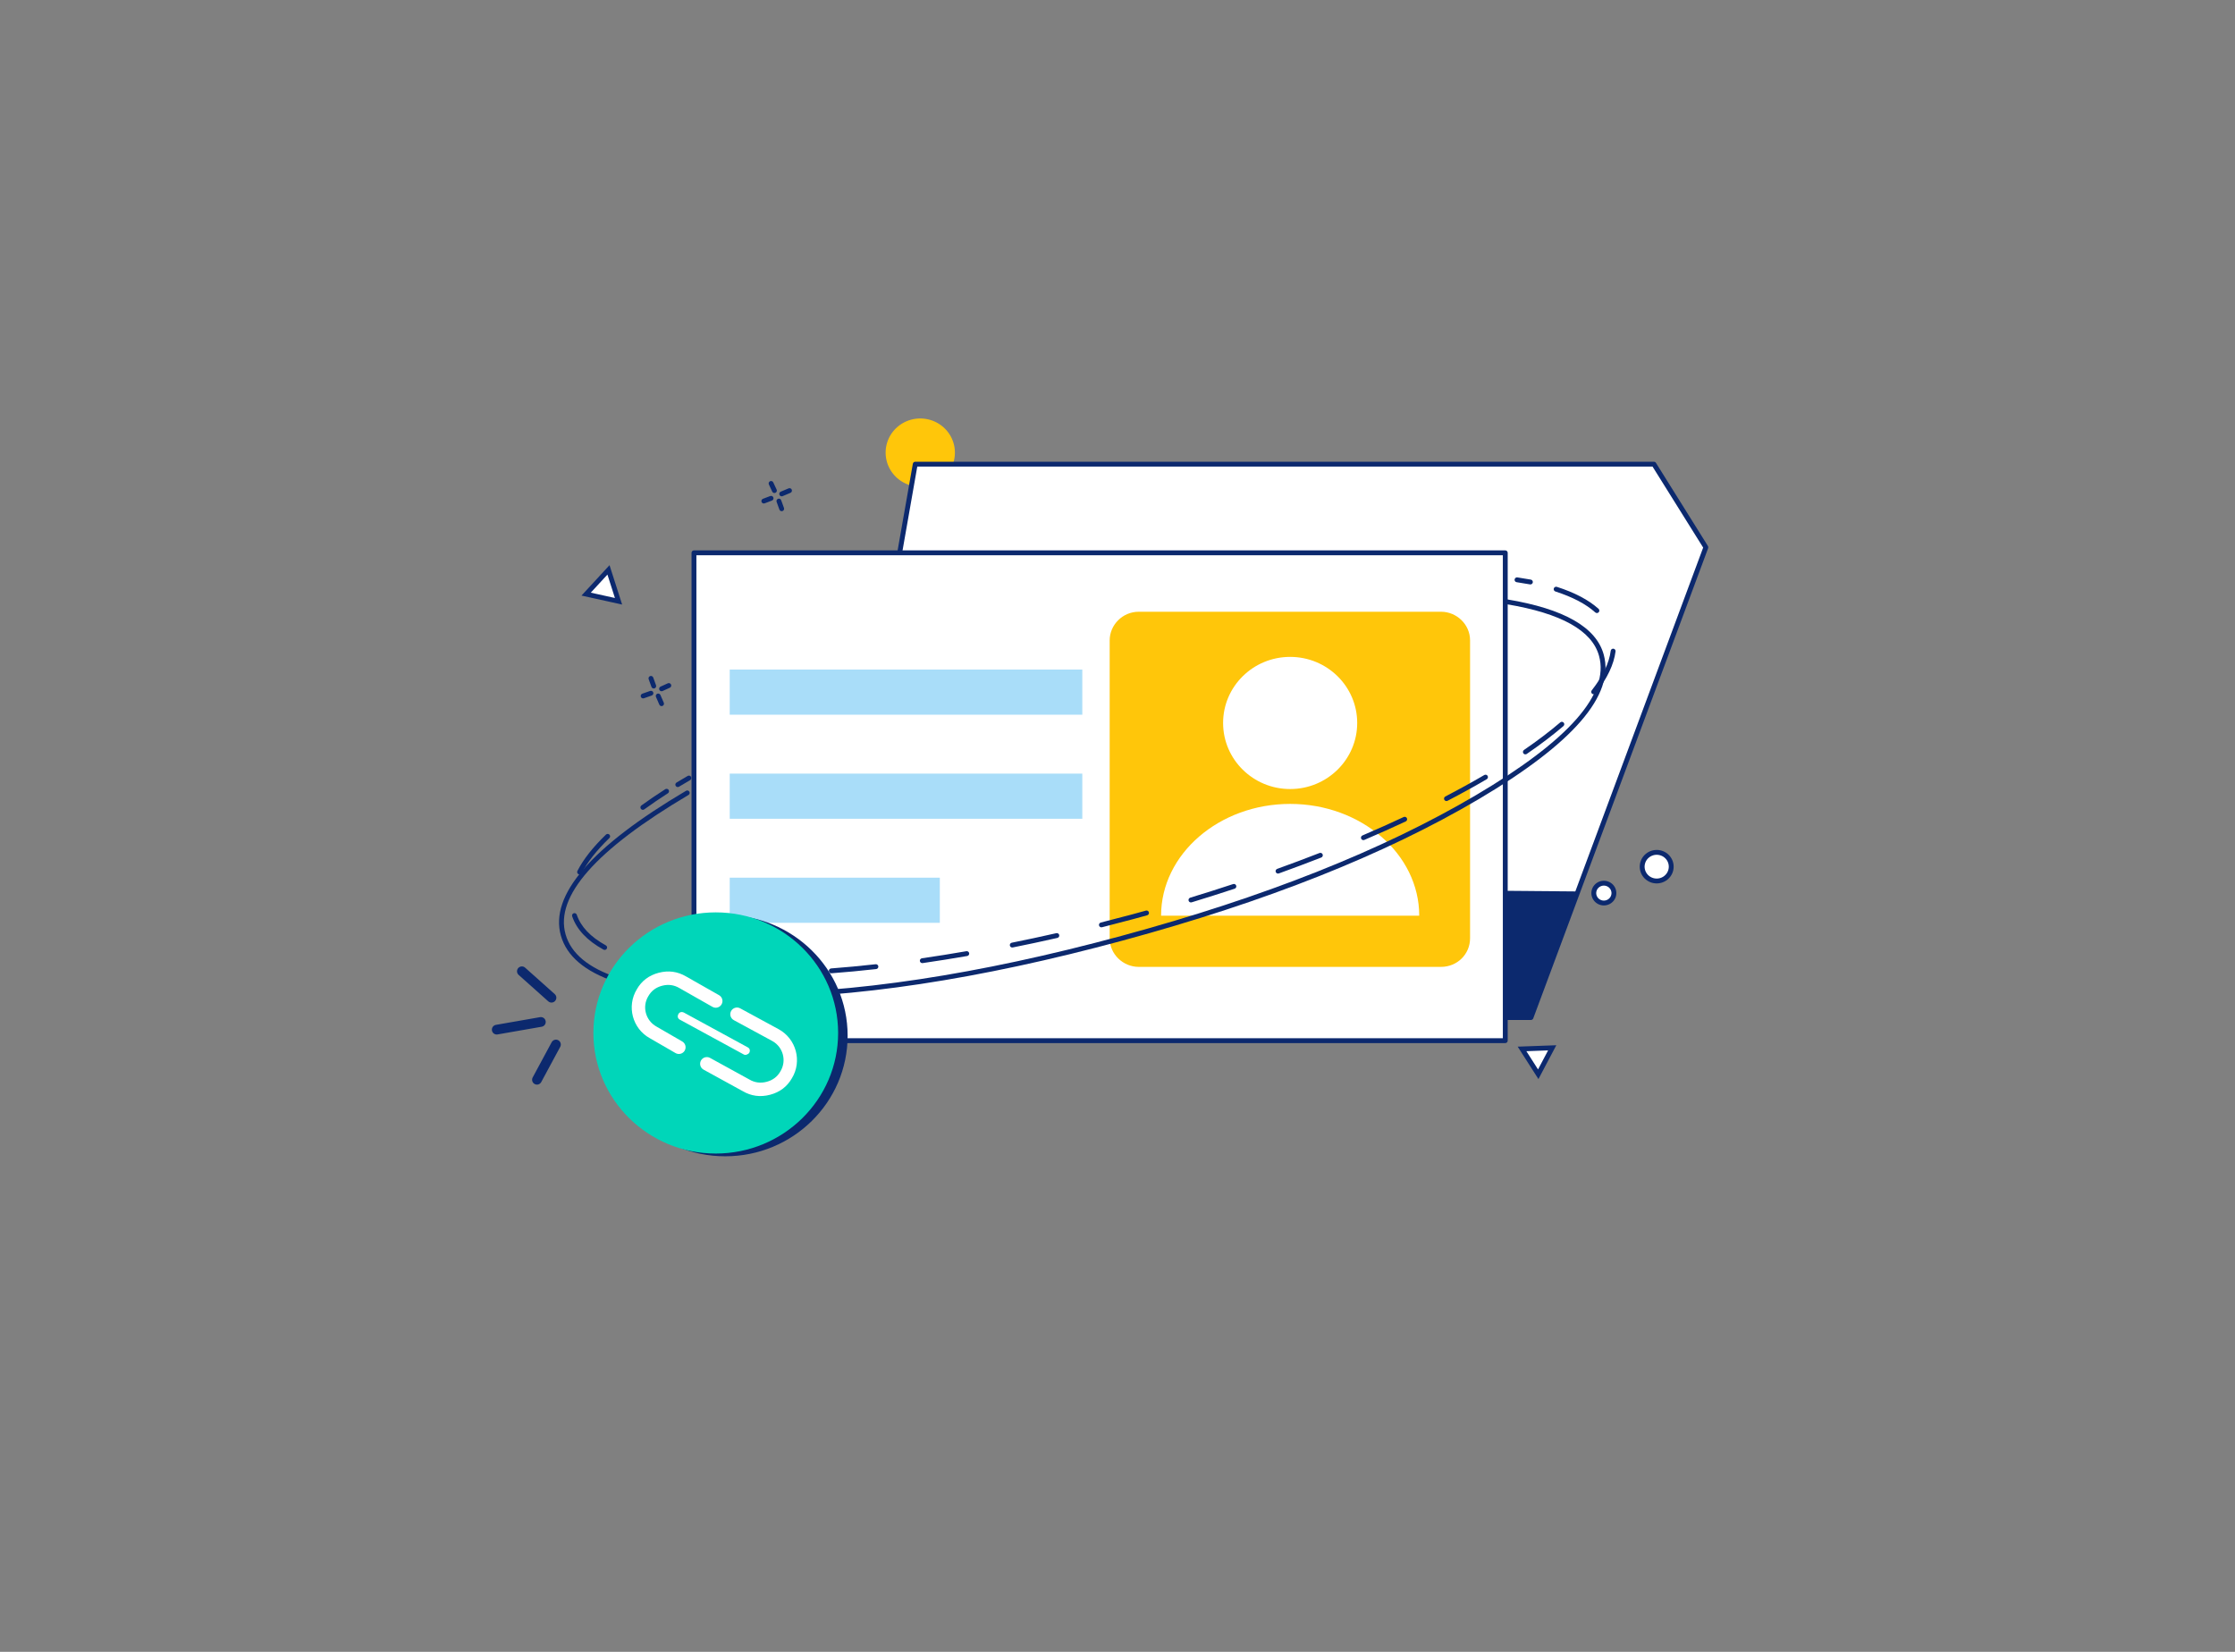 <svg xmlns="http://www.w3.org/2000/svg" xmlns:xlink="http://www.w3.org/1999/xlink" width="230" height="170" viewBox="0 0 230 170" fill="none"><rect x="0" y="0" width="230" height="170" fill="#808080" stroke="none"/><g opacity="1"  transform="translate(0 0)"><mask id="bg-mask-0" fill="white"><use transform="translate(0 0)" xlink:href="#path_0"></use></mask><g mask="url(#bg-mask-0)" ><path id="路径 2" fill-rule="evenodd" style="fill:#FFC60A" opacity="1" d="M94.703 50.093C94.761 50.093 94.819 50.092 94.877 50.089C94.936 50.086 94.994 50.082 95.052 50.076C95.11 50.071 95.168 50.064 95.226 50.055C95.283 50.047 95.341 50.037 95.398 50.026C95.455 50.015 95.512 50.002 95.569 49.988C95.625 49.974 95.681 49.959 95.737 49.942C95.793 49.925 95.849 49.907 95.904 49.888C95.959 49.869 96.013 49.848 96.067 49.826C96.121 49.804 96.174 49.781 96.227 49.756C96.279 49.731 96.332 49.706 96.383 49.678C96.435 49.651 96.485 49.623 96.535 49.593C96.585 49.564 96.635 49.533 96.683 49.501C96.732 49.469 96.779 49.436 96.826 49.402C96.873 49.368 96.919 49.332 96.964 49.296C97.009 49.259 97.053 49.222 97.097 49.183C97.14 49.145 97.182 49.105 97.223 49.064C97.265 49.024 97.305 48.982 97.344 48.939C97.383 48.897 97.421 48.853 97.459 48.809C97.495 48.764 97.531 48.719 97.566 48.673C97.601 48.627 97.634 48.58 97.667 48.532C97.699 48.484 97.731 48.435 97.76 48.386C97.79 48.337 97.819 48.287 97.847 48.236C97.874 48.185 97.9 48.134 97.925 48.082C97.95 48.03 97.974 47.978 97.996 47.925C98.018 47.871 98.039 47.818 98.059 47.764C98.079 47.709 98.097 47.655 98.114 47.6C98.131 47.545 98.146 47.489 98.161 47.434C98.175 47.378 98.188 47.322 98.199 47.265C98.211 47.209 98.221 47.152 98.229 47.096C98.237 47.039 98.245 46.982 98.25 46.924C98.256 46.867 98.26 46.81 98.263 46.752C98.266 46.695 98.267 46.638 98.267 46.58C98.267 46.523 98.266 46.465 98.263 46.408C98.26 46.35 98.256 46.293 98.25 46.236C98.245 46.178 98.237 46.121 98.229 46.065C98.221 46.008 98.211 45.951 98.199 45.895C98.188 45.838 98.175 45.782 98.161 45.726C98.146 45.67 98.131 45.615 98.114 45.56C98.097 45.505 98.079 45.45 98.059 45.396C98.039 45.342 98.018 45.289 97.996 45.236C97.974 45.182 97.95 45.13 97.925 45.078C97.9 45.026 97.874 44.974 97.847 44.924C97.819 44.873 97.79 44.823 97.76 44.774C97.731 44.724 97.699 44.676 97.667 44.628C97.634 44.58 97.601 44.533 97.566 44.487C97.531 44.441 97.495 44.396 97.459 44.351C97.421 44.307 97.383 44.263 97.344 44.221C97.305 44.178 97.265 44.136 97.223 44.096C97.182 44.055 97.14 44.015 97.097 43.977C97.053 43.938 97.009 43.901 96.964 43.864C96.919 43.828 96.873 43.792 96.826 43.758C96.779 43.724 96.732 43.691 96.683 43.659C96.635 43.627 96.585 43.596 96.535 43.566C96.485 43.537 96.435 43.509 96.383 43.481C96.332 43.454 96.279 43.428 96.227 43.404C96.174 43.379 96.121 43.356 96.067 43.334C96.013 43.312 95.959 43.291 95.904 43.272C95.849 43.253 95.793 43.235 95.737 43.218C95.681 43.201 95.625 43.186 95.569 43.172C95.512 43.158 95.455 43.145 95.398 43.134C95.341 43.123 95.283 43.113 95.226 43.105C95.168 43.096 95.11 43.089 95.052 43.084C94.994 43.078 94.936 43.074 94.877 43.071C94.819 43.068 94.761 43.067 94.703 43.067C94.644 43.067 94.586 43.068 94.528 43.071C94.469 43.074 94.411 43.078 94.353 43.084C94.295 43.089 94.237 43.096 94.179 43.105C94.122 43.113 94.064 43.123 94.007 43.134C93.95 43.145 93.893 43.158 93.837 43.172C93.78 43.186 93.724 43.201 93.668 43.218C93.612 43.235 93.556 43.253 93.501 43.272C93.447 43.291 93.392 43.312 93.338 43.334C93.284 43.356 93.231 43.379 93.178 43.404C93.126 43.428 93.073 43.454 93.022 43.481C92.97 43.509 92.92 43.537 92.87 43.566C92.82 43.596 92.77 43.627 92.722 43.659C92.673 43.691 92.626 43.724 92.579 43.758C92.532 43.792 92.486 43.828 92.441 43.864C92.396 43.901 92.352 43.938 92.308 43.977C92.265 44.015 92.223 44.055 92.182 44.096C92.14 44.136 92.1 44.178 92.061 44.221C92.022 44.263 91.984 44.307 91.947 44.351C91.91 44.396 91.874 44.441 91.839 44.487C91.804 44.533 91.771 44.58 91.738 44.628C91.706 44.676 91.675 44.724 91.645 44.774C91.615 44.823 91.586 44.873 91.558 44.924C91.531 44.974 91.505 45.026 91.48 45.078C91.455 45.13 91.431 45.182 91.409 45.236C91.387 45.289 91.366 45.342 91.346 45.396C91.326 45.45 91.308 45.505 91.291 45.56C91.274 45.615 91.259 45.67 91.245 45.726C91.23 45.782 91.217 45.838 91.206 45.895C91.194 45.951 91.184 46.008 91.176 46.065C91.168 46.121 91.16 46.178 91.155 46.236C91.149 46.293 91.145 46.35 91.141 46.408C91.139 46.465 91.138 46.523 91.138 46.58C91.138 46.638 91.139 46.695 91.141 46.752C91.145 46.81 91.149 46.867 91.155 46.924C91.16 46.982 91.168 47.039 91.176 47.096C91.184 47.152 91.194 47.209 91.206 47.265C91.217 47.322 91.23 47.378 91.245 47.434C91.259 47.489 91.274 47.545 91.291 47.6C91.308 47.655 91.326 47.709 91.346 47.764C91.366 47.818 91.387 47.871 91.409 47.925C91.431 47.978 91.455 48.03 91.48 48.082C91.505 48.134 91.531 48.185 91.558 48.236C91.586 48.287 91.615 48.337 91.645 48.386C91.675 48.435 91.706 48.484 91.738 48.532C91.771 48.58 91.804 48.627 91.839 48.673C91.874 48.719 91.91 48.764 91.947 48.809C91.984 48.853 92.022 48.897 92.061 48.939C92.1 48.982 92.14 49.024 92.182 49.064C92.223 49.105 92.265 49.145 92.308 49.183C92.352 49.222 92.396 49.259 92.441 49.296C92.486 49.332 92.532 49.368 92.579 49.402C92.626 49.436 92.673 49.469 92.722 49.501C92.77 49.533 92.82 49.564 92.87 49.593C92.92 49.623 92.97 49.651 93.022 49.678C93.073 49.706 93.126 49.731 93.178 49.756C93.231 49.781 93.284 49.804 93.338 49.826C93.392 49.848 93.447 49.869 93.501 49.888C93.556 49.907 93.612 49.925 93.668 49.942C93.724 49.959 93.78 49.974 93.837 49.988C93.893 50.002 93.95 50.015 94.007 50.026C94.064 50.037 94.122 50.047 94.179 50.055C94.237 50.064 94.295 50.071 94.353 50.076C94.411 50.082 94.469 50.086 94.528 50.089C94.586 50.092 94.644 50.093 94.703 50.093Z"></path><path id="路径 3" fill-rule="evenodd" style="fill:#FFFFFF" opacity="1" d="M175.547 56.327L162.38 91.743L157.55 104.72L97.405 104.72L95.565 91.177L91.597 62.503L94.185 47.77L170.2 47.77L175.547 56.327Z"></path><path  id="路径 3" style="fill:#0C296E; opacity:1;" d="M175.782 56.414L162.614 91.83L157.784 104.807C157.748 104.905 157.654 104.97 157.55 104.97L97.405 104.97C97.28 104.97 97.174 104.878 97.157 104.754L95.317 91.21L91.35 62.538C91.346 62.512 91.347 62.486 91.351 62.46L93.939 47.727C93.96 47.607 94.064 47.52 94.185 47.52L170.2 47.52C170.286 47.52 170.366 47.564 170.412 47.638L175.759 56.194C175.801 56.26 175.809 56.341 175.782 56.414ZM175.313 56.239L175.547 56.327L175.335 56.459L169.988 47.903L170.2 47.77L170.2 48.02L94.185 48.02L94.185 47.77L94.431 47.813L91.844 62.547L91.597 62.503L91.845 62.469L95.813 91.143L97.653 104.686L97.405 104.72L97.405 104.47L157.55 104.47L157.55 104.72L157.316 104.633L162.146 91.656L175.313 56.239Z"></path><path id="路径 4" fill-rule="evenodd" style="fill:#0C296E" opacity="1" d="M162.38 91.743L157.55 104.72L97.405 104.72L95.565 91.177L162.38 91.743Z"></path><path id="路径 5" fill-rule="evenodd" style="fill:#FFFFFF" opacity="1" d="M154.905 56.893L71.415 56.893L71.415 107.1L154.905 107.1L154.905 56.893Z"></path><path  id="路径 5" style="fill:#0C296E; opacity:1;" d="M71.165 56.893L71.165 107.1C71.165 107.238 71.277 107.35 71.415 107.35L154.905 107.35C155.043 107.35 155.155 107.238 155.155 107.1L155.155 56.893C155.155 56.755 155.043 56.643 154.905 56.643L71.415 56.643C71.277 56.643 71.165 56.755 71.165 56.893ZM71.665 57.143L154.655 57.143L154.655 106.85L71.665 106.85L71.665 57.143Z"></path><path id="路径 6" fill-rule="evenodd" style="fill:#A9DDF9" opacity="1" d="M111.378 68.907L75.095 68.907L75.095 73.554L111.378 73.554L111.378 68.907ZM111.378 79.617L75.095 79.617L75.095 84.264L111.378 84.264L111.378 79.617ZM96.715 90.327L75.095 90.327L75.095 94.973L96.715 94.973L96.715 90.327Z"></path><path id="路径 7" fill-rule="evenodd" style="fill:#FFC60A" opacity="1" d="M148.292 99.507L117.185 99.507C115.575 99.507 114.195 98.204 114.195 96.561L114.195 65.904C114.195 64.317 115.518 62.957 117.185 62.957L148.292 62.957C149.902 62.957 151.282 64.26 151.282 65.904L151.282 96.561C151.282 98.204 149.96 99.507 148.292 99.507Z"></path><path id="路径 8" fill-rule="evenodd" style="fill:#FFFFFF" opacity="1" d="M132.767 81.204C136.578 81.204 139.667 78.159 139.667 74.404C139.667 70.648 136.578 67.604 132.767 67.604C128.957 67.604 125.867 70.648 125.867 74.404C125.867 78.159 128.957 81.204 132.767 81.204ZM146.05 94.237L119.485 94.237C119.485 87.891 125.465 82.734 132.767 82.734C140.07 82.734 146.05 87.891 146.05 94.237Z"></path><path  id="路径 9" style="fill:#0C296E; opacity:1;" d="M155.119 61.69M155.119 61.69Q163.876 63.144 165.036 67.367Q166.769 73.628 152.157 82.254Q137.682 90.8 115.526 96.801Q93.38 102.8 76.509 102.696Q59.496 102.592 57.719 96.288Q55.959 90.041 70.598 81.385Q70.641 81.359 70.69 81.353Q70.739 81.346 70.787 81.358Q70.835 81.37 70.875 81.4Q70.915 81.43 70.94 81.473Q70.966 81.516 70.972 81.565Q70.98 81.614 70.967 81.662Q70.955 81.71 70.925 81.75Q70.895 81.79 70.852 81.815Q56.544 90.276 58.201 96.152Q59.876 102.094 76.513 102.196Q93.315 102.299 115.395 96.319Q137.486 90.335 151.903 81.824Q166.185 73.393 164.554 67.5Q163.478 63.584 155.037 62.183Q154.988 62.175 154.945 62.149Q154.903 62.123 154.874 62.082Q154.845 62.042 154.834 61.993Q154.823 61.945 154.831 61.896Q154.839 61.847 154.865 61.804Q154.892 61.762 154.932 61.733Q154.973 61.704 155.021 61.693Q155.07 61.682 155.119 61.69Z"></path><path  id="路径 10" style="fill:#0C296E; opacity:1;" d="M156.143 59.422M156.143 59.422Q156.38 59.451 156.848 59.538Q157.3 59.621 157.523 59.648Q157.572 59.655 157.616 59.679Q157.659 59.704 157.689 59.743Q157.72 59.782 157.733 59.83Q157.747 59.878 157.741 59.927Q157.734 59.977 157.71 60.02Q157.685 60.063 157.646 60.094Q157.607 60.124 157.559 60.138Q157.511 60.151 157.462 60.145Q157.224 60.115 156.757 60.029Q156.304 59.946 156.082 59.918Q156.033 59.912 155.989 59.888Q155.946 59.863 155.915 59.824Q155.885 59.785 155.871 59.737Q155.858 59.689 155.864 59.639Q155.87 59.59 155.895 59.547Q155.919 59.504 155.959 59.473Q155.998 59.442 156.046 59.429Q156.094 59.416 156.143 59.422Z"></path><path  id="路径 11" style="fill:#0C296E; opacity:1;" d="M160.214 60.395M160.214 60.395Q162.977 61.286 164.502 62.656Q164.539 62.689 164.561 62.734Q164.582 62.779 164.585 62.829Q164.588 62.878 164.571 62.925Q164.555 62.972 164.521 63.009Q164.488 63.046 164.443 63.068Q164.398 63.089 164.349 63.092Q164.299 63.094 164.252 63.078Q164.205 63.061 164.168 63.028Q162.722 61.73 160.061 60.871Q160.014 60.856 159.976 60.824Q159.938 60.792 159.915 60.747Q159.892 60.703 159.888 60.654Q159.884 60.604 159.9 60.557Q159.915 60.509 159.947 60.471Q159.979 60.434 160.024 60.411Q160.068 60.388 160.117 60.384Q160.167 60.38 160.214 60.395ZM166.253 67.039M166.253 67.039Q165.999 69.055 164.197 71.356Q164.166 71.395 164.123 71.42Q164.079 71.444 164.03 71.45Q163.98 71.456 163.933 71.443Q163.885 71.43 163.846 71.399Q163.806 71.368 163.782 71.325Q163.758 71.281 163.752 71.232Q163.746 71.183 163.759 71.135Q163.772 71.087 163.803 71.048Q165.52 68.855 165.757 66.976Q165.763 66.927 165.788 66.883Q165.813 66.84 165.852 66.81Q165.891 66.779 165.939 66.766Q165.987 66.753 166.036 66.759Q166.086 66.766 166.129 66.79Q166.172 66.815 166.203 66.854Q166.233 66.893 166.246 66.941Q166.259 66.989 166.253 67.039ZM160.89 74.724M160.89 74.724Q159.235 76.139 157.114 77.593Q157.073 77.621 157.024 77.632Q156.976 77.642 156.927 77.633Q156.878 77.624 156.836 77.597Q156.795 77.57 156.766 77.528Q156.738 77.487 156.728 77.439Q156.718 77.39 156.727 77.341Q156.736 77.292 156.763 77.251Q156.79 77.209 156.831 77.181Q158.93 75.742 160.565 74.344Q160.602 74.311 160.65 74.296Q160.697 74.281 160.747 74.284Q160.796 74.288 160.84 74.311Q160.885 74.333 160.917 74.371Q160.949 74.409 160.965 74.456Q160.98 74.504 160.976 74.553Q160.973 74.603 160.95 74.647Q160.927 74.691 160.89 74.724ZM152.999 80.192M152.999 80.192Q151.094 81.307 148.968 82.413Q148.924 82.436 148.874 82.441Q148.825 82.445 148.777 82.43Q148.73 82.415 148.692 82.383Q148.654 82.351 148.631 82.307Q148.608 82.263 148.603 82.213Q148.599 82.164 148.614 82.116Q148.629 82.069 148.661 82.031Q148.693 81.993 148.737 81.97Q150.852 80.869 152.746 79.761Q152.789 79.736 152.838 79.729Q152.887 79.722 152.935 79.734Q152.984 79.747 153.023 79.777Q153.063 79.807 153.088 79.85Q153.113 79.893 153.12 79.942Q153.127 79.992 153.114 80.04Q153.102 80.088 153.071 80.127Q153.041 80.167 152.999 80.192ZM144.662 84.537M144.662 84.537Q142.6 85.502 140.402 86.441Q140.356 86.461 140.307 86.461Q140.257 86.462 140.211 86.443Q140.165 86.425 140.129 86.39Q140.094 86.355 140.074 86.309Q140.054 86.264 140.054 86.214Q140.053 86.164 140.072 86.118Q140.09 86.072 140.125 86.036Q140.16 86.001 140.206 85.981Q142.395 85.046 144.45 84.084Q144.495 84.063 144.544 84.061Q144.594 84.058 144.641 84.075Q144.688 84.092 144.724 84.126Q144.761 84.159 144.782 84.204Q144.803 84.249 144.806 84.299Q144.808 84.349 144.791 84.395Q144.774 84.442 144.74 84.479Q144.707 84.516 144.662 84.537ZM135.969 88.252M135.969 88.252Q133.828 89.089 131.604 89.89Q131.557 89.907 131.507 89.904Q131.457 89.902 131.412 89.881Q131.367 89.86 131.334 89.823Q131.3 89.786 131.284 89.74Q131.267 89.693 131.269 89.643Q131.271 89.593 131.293 89.548Q131.314 89.503 131.351 89.47Q131.387 89.436 131.434 89.42Q133.653 88.621 135.787 87.787Q135.833 87.769 135.883 87.77Q135.932 87.771 135.978 87.791Q136.024 87.811 136.058 87.846Q136.092 87.882 136.111 87.929Q136.129 87.975 136.128 88.025Q136.127 88.074 136.107 88.12Q136.087 88.165 136.051 88.2Q136.015 88.234 135.969 88.252ZM127.057 91.459M127.057 91.459Q124.868 92.182 122.629 92.864Q122.582 92.878 122.532 92.873Q122.483 92.868 122.439 92.845Q122.395 92.822 122.363 92.783Q122.332 92.745 122.317 92.697Q122.303 92.65 122.308 92.6Q122.312 92.551 122.336 92.507Q122.359 92.463 122.398 92.431Q122.436 92.4 122.484 92.385Q124.716 91.706 126.9 90.984Q126.947 90.968 126.996 90.972Q127.046 90.976 127.09 90.998Q127.135 91.02 127.167 91.058Q127.2 91.096 127.216 91.143Q127.231 91.19 127.227 91.24Q127.224 91.289 127.201 91.334Q127.179 91.378 127.141 91.411Q127.104 91.443 127.057 91.459ZM118.058 94.195M118.057 94.196L116.619 94.591L113.405 95.428Q113.357 95.44 113.307 95.433Q113.258 95.427 113.215 95.401Q113.172 95.376 113.142 95.337Q113.112 95.297 113.1 95.249Q113.087 95.201 113.094 95.151Q113.101 95.102 113.126 95.059Q113.151 95.016 113.191 94.986Q113.231 94.956 113.279 94.944L116.486 94.109L117.925 93.714Q117.973 93.7 118.022 93.707Q118.072 93.713 118.115 93.737Q118.158 93.762 118.189 93.801Q118.219 93.841 118.232 93.888Q118.245 93.936 118.239 93.986Q118.233 94.035 118.209 94.078Q118.184 94.121 118.145 94.152Q118.105 94.183 118.057 94.196ZM108.814 96.526M108.814 96.526Q106.502 97.05 104.217 97.509Q104.169 97.519 104.12 97.509Q104.071 97.499 104.03 97.472Q103.988 97.444 103.96 97.403Q103.933 97.362 103.923 97.313Q103.913 97.264 103.923 97.216Q103.932 97.167 103.96 97.125Q103.987 97.084 104.029 97.056Q104.07 97.028 104.119 97.019Q106.397 96.561 108.703 96.038Q108.752 96.027 108.801 96.036Q108.85 96.044 108.892 96.07Q108.934 96.097 108.963 96.138Q108.991 96.178 109.002 96.227Q109.013 96.275 109.005 96.324Q108.997 96.373 108.97 96.415Q108.944 96.457 108.903 96.486Q108.862 96.515 108.814 96.526ZM99.532 98.387M99.532 98.387Q97.209 98.79 94.947 99.117Q94.897 99.124 94.849 99.112Q94.801 99.1 94.761 99.07Q94.721 99.04 94.696 98.998Q94.67 98.955 94.663 98.906Q94.656 98.856 94.668 98.808Q94.681 98.76 94.71 98.72Q94.74 98.68 94.783 98.655Q94.826 98.63 94.875 98.622Q97.13 98.296 99.446 97.894Q99.495 97.886 99.544 97.897Q99.593 97.907 99.633 97.936Q99.674 97.965 99.7 98.007Q99.727 98.049 99.736 98.098Q99.744 98.147 99.733 98.195Q99.722 98.244 99.694 98.284Q99.665 98.325 99.623 98.352Q99.581 98.378 99.532 98.387ZM90.167 99.732M90.167 99.732Q87.809 99.995 85.565 100.165Q85.515 100.169 85.468 100.153Q85.421 100.138 85.383 100.105Q85.345 100.073 85.323 100.029Q85.3 99.984 85.297 99.935Q85.293 99.885 85.308 99.838Q85.324 99.79 85.356 99.753Q85.389 99.715 85.433 99.693Q85.478 99.67 85.527 99.666Q87.763 99.497 90.111 99.235Q90.161 99.229 90.209 99.243Q90.256 99.257 90.295 99.288Q90.334 99.319 90.358 99.363Q90.382 99.406 90.388 99.456Q90.393 99.505 90.379 99.553Q90.365 99.6 90.335 99.639Q90.303 99.678 90.26 99.702Q90.216 99.726 90.167 99.732ZM80.736 100.424M80.736 100.424Q78.281 100.499 76.045 100.441Q75.996 100.44 75.95 100.419Q75.905 100.399 75.871 100.363Q75.836 100.327 75.818 100.281Q75.801 100.234 75.802 100.184Q75.803 100.135 75.823 100.089Q75.844 100.044 75.88 100.01Q75.916 99.975 75.962 99.958Q76.009 99.94 76.058 99.941Q78.28 99.999 80.721 99.925Q80.77 99.923 80.817 99.941Q80.863 99.958 80.9 99.993Q80.936 100.027 80.956 100.072Q80.977 100.117 80.978 100.167Q80.98 100.217 80.962 100.263Q80.944 100.31 80.91 100.346Q80.876 100.382 80.831 100.403Q80.785 100.423 80.736 100.424ZM71.35 100.147M71.35 100.147Q68.714 99.871 66.587 99.362Q66.538 99.351 66.498 99.321Q66.458 99.292 66.432 99.25Q66.406 99.207 66.398 99.158Q66.39 99.109 66.402 99.061Q66.413 99.013 66.443 98.972Q66.472 98.932 66.514 98.906Q66.556 98.88 66.606 98.872Q66.655 98.864 66.703 98.876Q68.799 99.377 71.402 99.649Q71.452 99.654 71.495 99.678Q71.539 99.702 71.57 99.74Q71.602 99.779 71.616 99.827Q71.63 99.874 71.625 99.924Q71.62 99.973 71.596 100.017Q71.572 100.061 71.534 100.092Q71.495 100.123 71.447 100.138Q71.4 100.152 71.35 100.147ZM62.105 97.731M62.105 97.731Q59.568 96.333 58.882 94.303Q58.866 94.256 58.869 94.206Q58.872 94.157 58.894 94.112Q58.916 94.067 58.954 94.035Q58.991 94.002 59.038 93.986Q59.086 93.97 59.135 93.974Q59.185 93.977 59.229 93.999Q59.274 94.021 59.307 94.058Q59.339 94.096 59.355 94.143Q59.979 95.989 62.346 97.293Q62.39 97.316 62.421 97.355Q62.452 97.394 62.466 97.442Q62.48 97.49 62.474 97.539Q62.469 97.588 62.445 97.632Q62.421 97.676 62.382 97.707Q62.343 97.738 62.295 97.752Q62.248 97.765 62.198 97.76Q62.149 97.754 62.105 97.731ZM59.421 89.63M59.421 89.63Q60.351 87.828 62.361 85.891Q62.397 85.856 62.444 85.838Q62.49 85.82 62.54 85.821Q62.589 85.822 62.635 85.842Q62.681 85.862 62.715 85.897Q62.749 85.933 62.768 85.98Q62.786 86.026 62.785 86.076Q62.784 86.125 62.764 86.171Q62.744 86.216 62.708 86.251Q60.758 88.131 59.866 89.859Q59.843 89.903 59.805 89.936Q59.767 89.968 59.719 89.983Q59.672 89.998 59.623 89.994Q59.573 89.99 59.529 89.967Q59.484 89.944 59.452 89.906Q59.42 89.868 59.405 89.82Q59.39 89.773 59.394 89.724Q59.398 89.674 59.421 89.63ZM66.007 82.891M66.007 82.891Q67.146 82.067 68.462 81.22Q68.504 81.193 68.553 81.184Q68.602 81.175 68.65 81.186Q68.699 81.196 68.74 81.225Q68.781 81.253 68.808 81.295Q68.835 81.336 68.844 81.385Q68.852 81.434 68.842 81.483Q68.831 81.531 68.803 81.572Q68.775 81.613 68.733 81.64Q67.428 82.481 66.3 83.296Q66.26 83.325 66.212 83.337Q66.163 83.348 66.114 83.34Q66.065 83.332 66.023 83.306Q65.98 83.28 65.951 83.24Q65.922 83.2 65.91 83.151Q65.899 83.103 65.907 83.054Q65.915 83.005 65.941 82.962Q65.967 82.92 66.007 82.891Z"></path><path  id="路径 12" style="fill:#0C296E; opacity:1;" d="M69.625 80.532M69.625 80.532Q69.823 80.421 70.193 80.196Q70.57 79.968 70.775 79.852Q70.818 79.828 70.868 79.822Q70.917 79.816 70.965 79.829Q71.013 79.843 71.052 79.873Q71.091 79.904 71.115 79.947Q71.14 79.991 71.146 80.04Q71.152 80.089 71.138 80.137Q71.125 80.185 71.094 80.224Q71.064 80.263 71.02 80.288Q70.822 80.399 70.452 80.624Q70.075 80.853 69.87 80.968Q69.827 80.992 69.778 80.998Q69.728 81.004 69.68 80.991Q69.632 80.977 69.593 80.947Q69.554 80.916 69.53 80.873Q69.505 80.829 69.499 80.78Q69.493 80.731 69.507 80.683Q69.52 80.635 69.551 80.596Q69.582 80.557 69.625 80.532Z"></path><path id="路径 13" fill-rule="evenodd" style="fill:#0C296E" opacity="1" d="M74.635 119C81.59 119 87.228 113.444 87.228 106.59C87.228 99.736 81.59 94.18 74.635 94.18C67.68 94.18 62.042 99.736 62.042 106.59C62.042 113.444 67.68 119 74.635 119Z"></path><path id="路径 14" fill-rule="evenodd" style="fill:#00D6B9" opacity="1" d="M73.657 118.717C80.612 118.717 86.25 113.16 86.25 106.307C86.25 99.453 80.612 93.897 73.657 93.897C66.703 93.897 61.065 99.453 61.065 106.307C61.065 113.16 66.703 118.717 73.657 118.717Z"></path><path  id="路径 15" style="fill:#FFFFFF; opacity:1;" d="M69.517 108.377L66.872 106.847C65.086 105.862 64.468 103.565 65.536 101.811L66.125 102.17L65.525 101.829L66.125 102.17L65.525 101.829Q66.274 100.511 67.782 100.114Q69.293 99.717 70.616 100.499L73.998 102.42Q74.057 102.454 74.109 102.498Q74.16 102.542 74.202 102.596Q74.244 102.65 74.274 102.71Q74.305 102.771 74.323 102.837Q74.341 102.902 74.346 102.97Q74.351 103.038 74.342 103.105Q74.334 103.173 74.312 103.237Q74.291 103.302 74.257 103.361Q74.224 103.42 74.18 103.471Q74.135 103.523 74.081 103.564Q74.028 103.606 73.967 103.637Q73.906 103.667 73.841 103.685Q73.775 103.703 73.707 103.708Q73.64 103.713 73.572 103.705Q73.505 103.696 73.44 103.675Q73.376 103.654 73.317 103.62L69.914 101.687Q69.087 101.198 68.133 101.449Q67.187 101.698 66.725 102.511C66.722 102.517 66.718 102.523 66.725 102.511C66.722 102.517 66.718 102.523 66.714 102.529C66.055 103.612 66.44 105.033 67.563 105.653L70.208 107.183Q70.267 107.217 70.318 107.262Q70.369 107.306 70.41 107.36Q70.452 107.414 70.482 107.475Q70.512 107.536 70.529 107.602Q70.547 107.668 70.551 107.735Q70.555 107.803 70.546 107.871Q70.538 107.938 70.516 108.002Q70.494 108.067 70.46 108.126Q70.426 108.184 70.381 108.235Q70.336 108.286 70.282 108.328Q70.228 108.369 70.167 108.399Q70.106 108.429 70.04 108.447Q69.975 108.464 69.907 108.469Q69.839 108.473 69.772 108.464Q69.704 108.455 69.64 108.433Q69.576 108.411 69.517 108.377ZM76.172 103.773L80.139 105.926C81.942 106.921 82.56 109.217 81.492 110.972L80.903 110.613L81.502 110.954L80.903 110.613L81.502 110.954Q80.753 112.272 79.245 112.668Q77.734 113.066 76.411 112.283L76.763 111.689L76.43 112.294L72.405 110.084Q72.346 110.052 72.294 110.008Q72.242 109.964 72.199 109.911Q72.157 109.858 72.125 109.798Q72.094 109.738 72.075 109.672Q72.056 109.607 72.05 109.539Q72.044 109.472 72.052 109.404Q72.059 109.337 72.079 109.272Q72.1 109.207 72.133 109.147Q72.165 109.088 72.209 109.036Q72.253 108.984 72.306 108.941Q72.359 108.899 72.419 108.867Q72.479 108.836 72.545 108.817Q72.61 108.798 72.678 108.792Q72.745 108.786 72.813 108.794Q72.88 108.801 72.945 108.821Q73.01 108.842 73.07 108.875L77.095 111.085C77.101 111.088 77.107 111.092 77.114 111.096Q77.941 111.584 78.894 111.334Q79.841 111.085 80.303 110.272C80.306 110.266 80.309 110.26 80.303 110.272C80.306 110.266 80.309 110.26 80.313 110.254C80.973 109.17 80.587 107.75 79.481 107.139L75.513 104.986Q75.454 104.953 75.401 104.91Q75.349 104.867 75.306 104.814Q75.264 104.761 75.232 104.701Q75.2 104.641 75.181 104.576Q75.162 104.51 75.155 104.443Q75.149 104.375 75.156 104.307Q75.163 104.24 75.183 104.175Q75.204 104.11 75.236 104.05Q75.269 103.991 75.312 103.938Q75.355 103.886 75.408 103.843Q75.461 103.8 75.521 103.769Q75.581 103.737 75.646 103.718Q75.712 103.699 75.779 103.692Q75.847 103.686 75.915 103.693Q75.982 103.7 76.047 103.72Q76.112 103.741 76.172 103.773Z"></path><path id="路径 16" fill-rule="evenodd" style="fill:#FFFFFF" opacity="1" d="M76.532 108.517L69.978 104.947C69.748 104.833 69.69 104.607 69.805 104.38C69.92 104.153 70.15 104.097 70.38 104.21L76.935 107.78C77.165 107.893 77.222 108.12 77.108 108.347C76.993 108.517 76.705 108.63 76.532 108.517Z"></path><path  id="路径 17" style="fill:#0C296E; opacity:1;" d="M54.038 99.586L57.085 102.306Q57.122 102.339 57.152 102.379Q57.181 102.418 57.203 102.462Q57.224 102.507 57.237 102.554Q57.249 102.602 57.252 102.651Q57.255 102.7 57.248 102.749Q57.241 102.798 57.224 102.844Q57.208 102.891 57.183 102.933Q57.158 102.976 57.126 103.012Q57.093 103.049 57.053 103.079Q57.014 103.108 56.97 103.13Q56.925 103.151 56.878 103.163Q56.83 103.176 56.781 103.179Q56.732 103.181 56.683 103.175Q56.634 103.168 56.588 103.151Q56.541 103.135 56.499 103.11Q56.456 103.085 56.419 103.052L53.372 100.332Q53.335 100.3 53.306 100.26Q53.276 100.221 53.255 100.177Q53.233 100.132 53.221 100.085Q53.209 100.037 53.206 99.988Q53.203 99.939 53.21 99.89Q53.217 99.841 53.233 99.795Q53.249 99.748 53.274 99.706Q53.299 99.663 53.332 99.626Q53.365 99.59 53.404 99.56Q53.443 99.531 53.488 99.509Q53.532 99.488 53.58 99.475Q53.627 99.463 53.677 99.46Q53.726 99.457 53.775 99.464Q53.823 99.471 53.87 99.487Q53.916 99.504 53.959 99.529Q54.001 99.554 54.038 99.586ZM51.032 105.474L55.574 104.681Q55.623 104.672 55.672 104.673Q55.721 104.675 55.769 104.685Q55.817 104.696 55.862 104.716Q55.907 104.736 55.947 104.764Q55.988 104.793 56.022 104.828Q56.056 104.864 56.082 104.905Q56.108 104.947 56.126 104.993Q56.144 105.039 56.153 105.087Q56.161 105.136 56.16 105.185Q56.159 105.234 56.148 105.282Q56.137 105.33 56.117 105.375Q56.097 105.42 56.069 105.461Q56.041 105.501 56.005 105.535Q55.969 105.569 55.928 105.595Q55.886 105.622 55.84 105.64Q55.794 105.657 55.746 105.666L51.203 106.459Q51.155 106.468 51.106 106.467Q51.056 106.465 51.008 106.455Q50.96 106.444 50.915 106.424Q50.87 106.404 50.83 106.376Q50.79 106.347 50.756 106.312Q50.722 106.276 50.695 106.235Q50.669 106.193 50.651 106.147Q50.633 106.101 50.625 106.053Q50.617 106.004 50.618 105.955Q50.619 105.906 50.63 105.858Q50.64 105.81 50.66 105.765Q50.68 105.719 50.708 105.679Q50.737 105.639 50.772 105.605Q50.808 105.571 50.849 105.545Q50.891 105.518 50.937 105.5Q50.983 105.483 51.032 105.474ZM57.653 107.733L55.698 111.36Q55.674 111.403 55.643 111.441Q55.611 111.479 55.573 111.51Q55.535 111.541 55.492 111.565Q55.448 111.588 55.401 111.602Q55.354 111.616 55.305 111.621Q55.256 111.625 55.207 111.62Q55.158 111.615 55.111 111.601Q55.064 111.586 55.02 111.563Q54.977 111.54 54.939 111.508Q54.901 111.477 54.87 111.439Q54.839 111.4 54.816 111.357Q54.793 111.313 54.779 111.266Q54.764 111.219 54.76 111.17Q54.755 111.121 54.76 111.072Q54.765 111.023 54.779 110.976Q54.794 110.929 54.817 110.885L56.772 107.259Q56.796 107.215 56.827 107.178Q56.858 107.14 56.897 107.108Q56.935 107.077 56.978 107.054Q57.022 107.031 57.069 107.017Q57.116 107.003 57.165 106.998Q57.214 106.994 57.263 106.999Q57.312 107.004 57.359 107.018Q57.406 107.033 57.45 107.056Q57.493 107.079 57.531 107.111Q57.569 107.142 57.6 107.18Q57.631 107.218 57.654 107.262Q57.677 107.305 57.691 107.353Q57.706 107.4 57.71 107.449Q57.715 107.498 57.71 107.547Q57.705 107.596 57.69 107.643Q57.676 107.69 57.653 107.733Z"></path><path id="路径 18" fill-rule="evenodd" style="fill:#FFFFFF" opacity="1" d="M170.487 90.667C170.536 90.667 170.585 90.664 170.634 90.659C170.683 90.655 170.731 90.648 170.779 90.638C170.827 90.629 170.875 90.617 170.922 90.603C170.968 90.589 171.014 90.573 171.06 90.555C171.105 90.536 171.149 90.515 171.192 90.493C171.236 90.47 171.277 90.445 171.318 90.418C171.359 90.392 171.398 90.363 171.436 90.332C171.474 90.302 171.51 90.269 171.544 90.235C171.579 90.201 171.612 90.165 171.643 90.128C171.674 90.091 171.704 90.052 171.731 90.012C171.758 89.972 171.783 89.93 171.806 89.888C171.829 89.845 171.85 89.802 171.869 89.757C171.888 89.713 171.904 89.667 171.918 89.621C171.932 89.575 171.944 89.528 171.954 89.481C171.964 89.433 171.97 89.386 171.975 89.338C171.98 89.29 171.982 89.242 171.982 89.193C171.982 89.145 171.98 89.097 171.975 89.049C171.97 89.001 171.964 88.953 171.954 88.906C171.944 88.858 171.932 88.812 171.918 88.766C171.904 88.719 171.888 88.674 171.869 88.629C171.85 88.585 171.829 88.541 171.806 88.499C171.783 88.456 171.758 88.415 171.731 88.374C171.704 88.334 171.674 88.296 171.643 88.259C171.612 88.222 171.579 88.186 171.544 88.152C171.51 88.117 171.474 88.085 171.436 88.054C171.398 88.024 171.359 87.995 171.318 87.968C171.277 87.941 171.236 87.917 171.192 87.894C171.149 87.871 171.105 87.851 171.06 87.832C171.014 87.814 170.968 87.797 170.922 87.783C170.875 87.769 170.827 87.758 170.779 87.748C170.731 87.739 170.683 87.732 170.634 87.727C170.585 87.722 170.536 87.72 170.487 87.72C170.439 87.72 170.39 87.722 170.341 87.727C170.292 87.732 170.244 87.739 170.196 87.748C170.148 87.758 170.1 87.769 170.053 87.783C170.007 87.797 169.961 87.814 169.915 87.832C169.87 87.851 169.826 87.871 169.783 87.894C169.739 87.917 169.698 87.941 169.657 87.968C169.616 87.995 169.577 88.024 169.539 88.054C169.501 88.085 169.465 88.117 169.43 88.152C169.396 88.186 169.363 88.222 169.332 88.259C169.301 88.296 169.271 88.335 169.244 88.375C169.217 88.415 169.192 88.456 169.169 88.499C169.146 88.541 169.125 88.585 169.106 88.629C169.087 88.674 169.071 88.719 169.057 88.766C169.043 88.812 169.031 88.858 169.021 88.906C169.011 88.953 169.005 89.001 169 89.049C168.995 89.097 168.992 89.145 168.992 89.193C168.992 89.242 168.995 89.29 169 89.338C169.005 89.386 169.011 89.433 169.021 89.481C169.031 89.528 169.043 89.575 169.057 89.621C169.071 89.667 169.087 89.713 169.106 89.757C169.125 89.802 169.146 89.845 169.169 89.888C169.192 89.93 169.217 89.972 169.244 90.012C169.271 90.052 169.301 90.091 169.332 90.128C169.363 90.165 169.396 90.201 169.43 90.235C169.465 90.269 169.501 90.302 169.539 90.332C169.577 90.363 169.616 90.392 169.657 90.418C169.698 90.445 169.739 90.47 169.783 90.493C169.826 90.515 169.87 90.536 169.915 90.555C169.961 90.573 170.007 90.589 170.053 90.603C170.1 90.617 170.148 90.629 170.196 90.638C170.244 90.648 170.292 90.655 170.341 90.659C170.39 90.664 170.439 90.667 170.487 90.667ZM165.025 92.933C165.059 92.933 165.094 92.933 165.128 92.93C165.162 92.928 165.196 92.924 165.23 92.917C165.264 92.911 165.298 92.904 165.331 92.895C165.364 92.885 165.396 92.875 165.429 92.862C165.46 92.85 165.492 92.836 165.522 92.82C165.553 92.805 165.583 92.788 165.611 92.769C165.641 92.751 165.668 92.731 165.695 92.71C165.722 92.689 165.748 92.667 165.772 92.643C165.797 92.619 165.821 92.594 165.843 92.568C165.865 92.542 165.886 92.515 165.905 92.487C165.924 92.459 165.942 92.43 165.959 92.401C165.975 92.371 165.99 92.34 166.004 92.309C166.017 92.278 166.029 92.246 166.039 92.214C166.048 92.181 166.057 92.148 166.064 92.115C166.071 92.082 166.076 92.048 166.08 92.015C166.083 91.981 166.085 91.947 166.085 91.913C166.085 91.879 166.083 91.846 166.08 91.812C166.076 91.778 166.071 91.745 166.064 91.712C166.058 91.678 166.049 91.645 166.039 91.613C166.029 91.581 166.017 91.549 166.004 91.517C165.99 91.486 165.975 91.456 165.959 91.426C165.943 91.396 165.925 91.367 165.905 91.339C165.886 91.311 165.865 91.284 165.843 91.258C165.821 91.232 165.798 91.207 165.773 91.183C165.748 91.16 165.723 91.137 165.696 91.116C165.669 91.095 165.641 91.075 165.612 91.057C165.583 91.039 165.553 91.022 165.523 91.006C165.492 90.991 165.461 90.977 165.429 90.964C165.397 90.952 165.364 90.941 165.331 90.931C165.298 90.922 165.265 90.915 165.231 90.909C165.197 90.903 165.163 90.899 165.128 90.896C165.095 90.894 165.06 90.893 165.026 90.893C164.992 90.894 164.959 90.896 164.926 90.9C164.893 90.904 164.86 90.91 164.827 90.917C164.794 90.924 164.762 90.932 164.731 90.943C164.699 90.953 164.667 90.965 164.637 90.978C164.606 90.991 164.576 91.005 164.547 91.021C164.518 91.037 164.49 91.054 164.462 91.073C164.435 91.092 164.409 91.112 164.383 91.133C164.357 91.154 164.333 91.177 164.31 91.2C164.286 91.224 164.264 91.248 164.243 91.274C164.222 91.3 164.203 91.326 164.184 91.353C164.166 91.381 164.149 91.409 164.134 91.438C164.118 91.468 164.104 91.497 164.091 91.528C164.079 91.559 164.068 91.59 164.058 91.621C164.048 91.653 164.041 91.685 164.034 91.717C164.028 91.749 164.023 91.782 164.019 91.814C164.016 91.847 164.015 91.88 164.015 91.913C164.015 91.946 164.016 91.978 164.019 92.011C164.023 92.044 164.027 92.077 164.034 92.109C164.04 92.141 164.048 92.173 164.058 92.205C164.068 92.236 164.079 92.267 164.091 92.297C164.104 92.328 164.118 92.358 164.133 92.387C164.149 92.416 164.166 92.445 164.184 92.472C164.202 92.5 164.222 92.526 164.243 92.552C164.264 92.578 164.286 92.602 164.309 92.626C164.333 92.649 164.357 92.671 164.382 92.692C164.408 92.714 164.434 92.734 164.462 92.752C164.489 92.771 164.517 92.788 164.547 92.805C164.576 92.82 164.606 92.835 164.636 92.848C164.667 92.862 164.698 92.873 164.73 92.883C164.762 92.893 164.794 92.902 164.827 92.909C164.859 92.916 164.892 92.922 164.926 92.925C164.958 92.93 164.992 92.932 165.025 92.933ZM63.653 61.88L60.318 61.143L62.617 58.65L63.653 61.88ZM156.63 107.95L158.297 110.557L159.735 107.837L156.63 107.95Z"></path><path  id="路径 18" style="fill:#0C296E; opacity:1;" d="M170.487 90.417M170.487 90.417Q170.549 90.417 170.609 90.41Q170.672 90.405 170.73 90.393Q170.793 90.381 170.85 90.364Q170.909 90.346 170.965 90.323Q171.022 90.3 171.076 90.271Q171.127 90.245 171.181 90.21Q171.234 90.175 171.277 90.139Q171.326 90.1 171.368 90.058Q171.412 90.015 171.451 89.968Q171.491 89.921 171.523 89.873Q171.559 89.819 171.586 89.769Q171.614 89.718 171.639 89.659Q171.66 89.609 171.679 89.547Q171.696 89.495 171.709 89.43Q171.72 89.375 171.726 89.314Q171.732 89.255 171.732 89.193Q171.732 89.132 171.726 89.076Q171.72 89.012 171.709 88.957Q171.696 88.892 171.679 88.84Q171.66 88.778 171.639 88.727Q171.614 88.668 171.586 88.617Q171.558 88.567 171.523 88.513Q171.491 88.467 171.452 88.42Q171.412 88.371 171.37 88.331Q171.326 88.287 171.279 88.249Q171.234 88.212 171.181 88.177Q171.127 88.142 171.076 88.115Q171.022 88.087 170.965 88.064Q170.909 88.041 170.85 88.023Q170.793 88.006 170.731 87.994Q170.672 87.982 170.611 87.976Q170.548 87.97 170.487 87.97Q170.426 87.97 170.366 87.976Q170.303 87.982 170.245 87.993Q170.182 88.006 170.125 88.023Q170.066 88.041 170.01 88.064Q169.953 88.087 169.899 88.115Q169.848 88.142 169.794 88.177Q169.741 88.212 169.698 88.248Q169.65 88.286 169.605 88.33Q169.563 88.372 169.524 88.419Q169.484 88.466 169.452 88.514Q169.416 88.567 169.389 88.618Q169.361 88.669 169.336 88.727Q169.315 88.778 169.296 88.84Q169.279 88.892 169.266 88.956Q169.255 89.011 169.249 89.073Q169.242 89.132 169.242 89.193Q169.242 89.255 169.249 89.311Q169.255 89.375 169.266 89.43Q169.279 89.495 169.296 89.547Q169.315 89.609 169.336 89.659Q169.361 89.718 169.389 89.769Q169.416 89.819 169.452 89.872Q169.484 89.921 169.523 89.967Q169.563 90.014 169.606 90.057Q169.65 90.101 169.696 90.138Q169.741 90.175 169.794 90.21Q169.848 90.245 169.899 90.271Q169.953 90.3 170.01 90.323Q170.066 90.346 170.125 90.364Q170.182 90.381 170.244 90.393Q170.303 90.405 170.364 90.41Q170.426 90.417 170.487 90.417ZM170.487 90.917Q170.401 90.917 170.318 90.908Q170.231 90.9 170.148 90.884Q170.062 90.867 169.981 90.843Q169.9 90.818 169.821 90.786Q169.741 90.754 169.666 90.714Q169.594 90.676 169.52 90.627Q169.445 90.578 169.382 90.527Q169.318 90.475 169.255 90.413Q169.194 90.353 169.14 90.288Q169.084 90.221 169.037 90.151Q168.988 90.079 168.949 90.007Q168.91 89.935 168.876 89.855Q168.845 89.782 168.818 89.696Q168.795 89.62 168.776 89.531Q168.76 89.45 168.751 89.365Q168.742 89.282 168.742 89.193Q168.742 89.105 168.751 89.025Q168.76 88.937 168.776 88.856Q168.795 88.767 168.818 88.691Q168.845 88.605 168.876 88.532Q168.91 88.451 168.949 88.379Q168.988 88.308 169.037 88.236Q169.084 88.166 169.139 88.099Q169.194 88.034 169.255 87.973Q169.318 87.912 169.381 87.861Q169.445 87.808 169.52 87.759Q169.594 87.711 169.666 87.673Q169.741 87.633 169.821 87.601Q169.9 87.569 169.981 87.544Q170.062 87.52 170.147 87.503Q170.231 87.486 170.316 87.479Q170.401 87.47 170.487 87.47Q170.574 87.47 170.657 87.478Q170.744 87.486 170.827 87.503Q170.913 87.52 170.994 87.544Q171.075 87.569 171.154 87.601Q171.234 87.633 171.309 87.673Q171.381 87.711 171.455 87.759Q171.53 87.808 171.593 87.86Q171.66 87.914 171.718 87.972Q171.779 88.031 171.835 88.098Q171.891 88.165 171.938 88.236Q171.987 88.308 172.026 88.38Q172.065 88.451 172.099 88.532Q172.13 88.605 172.157 88.691Q172.18 88.767 172.199 88.855Q172.215 88.937 172.224 89.022Q172.232 89.105 172.232 89.193Q172.232 89.282 172.224 89.362Q172.215 89.45 172.199 89.531Q172.18 89.62 172.157 89.696Q172.13 89.782 172.099 89.855Q172.065 89.935 172.026 90.007Q171.987 90.079 171.938 90.151Q171.891 90.221 171.836 90.287Q171.779 90.355 171.721 90.412Q171.66 90.473 171.594 90.526Q171.53 90.578 171.455 90.627Q171.381 90.676 171.309 90.714Q171.234 90.754 171.154 90.786Q171.075 90.818 170.994 90.843Q170.913 90.867 170.828 90.883Q170.744 90.9 170.659 90.908Q170.574 90.917 170.487 90.917ZM165.03 92.683M165.03 92.683Q165.07 92.684 165.108 92.681Q165.149 92.678 165.186 92.671Q165.228 92.664 165.264 92.654Q165.303 92.643 165.341 92.628Q165.376 92.615 165.409 92.598Q165.445 92.579 165.476 92.559Q165.508 92.539 165.541 92.513Q165.569 92.492 165.601 92.462Q165.628 92.435 165.651 92.408Q165.677 92.377 165.698 92.347Q165.721 92.314 165.741 92.279Q165.759 92.246 165.774 92.211Q165.79 92.173 165.799 92.142Q165.812 92.1 165.819 92.064Q165.827 92.027 165.831 91.989Q165.835 91.951 165.835 91.913Q165.835 91.875 165.831 91.837Q165.827 91.8 165.819 91.762Q165.812 91.725 165.801 91.689Q165.79 91.654 165.773 91.614Q165.759 91.581 165.741 91.548Q165.721 91.513 165.7 91.483Q165.677 91.449 165.653 91.42Q165.625 91.388 165.6 91.364Q165.569 91.334 165.542 91.313Q165.51 91.288 165.481 91.27Q165.445 91.247 165.41 91.229Q165.376 91.212 165.338 91.197Q165.302 91.183 165.262 91.171Q165.226 91.162 165.187 91.155Q165.15 91.148 165.109 91.145Q165.071 91.142 165.031 91.143Q164.992 91.144 164.954 91.148Q164.919 91.153 164.881 91.161Q164.842 91.169 164.807 91.181Q164.769 91.193 164.736 91.207Q164.7 91.222 164.668 91.24Q164.634 91.259 164.601 91.281Q164.573 91.3 164.541 91.327Q164.514 91.348 164.488 91.375Q164.463 91.4 164.435 91.434Q164.413 91.461 164.391 91.493Q164.373 91.521 164.354 91.556Q164.336 91.591 164.322 91.624Q164.309 91.656 164.297 91.695Q164.288 91.725 164.28 91.765Q164.272 91.806 164.268 91.841Q164.265 91.878 164.265 91.913Q164.265 91.948 164.268 91.99Q164.272 92.026 164.279 92.061Q164.286 92.096 164.297 92.131Q164.309 92.169 164.322 92.202Q164.338 92.239 164.354 92.269Q164.369 92.299 164.394 92.336Q164.413 92.366 164.435 92.392Q164.461 92.424 164.485 92.448Q164.515 92.478 164.542 92.501Q164.572 92.525 164.601 92.545Q164.634 92.567 164.668 92.586Q164.7 92.604 164.736 92.619Q164.768 92.633 164.804 92.644Q164.843 92.656 164.88 92.665Q164.917 92.673 164.954 92.677Q164.994 92.682 165.031 92.683L165.03 92.683ZM165.019 93.183Q164.957 93.181 164.897 93.174Q164.835 93.167 164.773 93.153Q164.712 93.14 164.656 93.122Q164.594 93.103 164.537 93.078Q164.481 93.054 164.425 93.023Q164.371 92.993 164.323 92.96Q164.272 92.926 164.222 92.884Q164.178 92.848 164.133 92.803Q164.089 92.76 164.051 92.712Q164.012 92.665 163.974 92.608Q163.938 92.552 163.913 92.505Q163.885 92.453 163.86 92.393Q163.838 92.34 163.819 92.278Q163.8 92.218 163.788 92.157Q163.777 92.101 163.77 92.033Q163.765 91.97 163.765 91.913Q163.765 91.856 163.771 91.788Q163.777 91.731 163.789 91.668Q163.802 91.602 163.819 91.546Q163.838 91.486 163.86 91.433Q163.883 91.377 163.913 91.321Q163.943 91.264 163.977 91.213Q164.011 91.164 164.051 91.115Q164.093 91.064 164.131 91.025Q164.177 90.978 164.225 90.939Q164.271 90.901 164.323 90.865Q164.375 90.83 164.426 90.803Q164.481 90.772 164.537 90.748Q164.593 90.724 164.654 90.705Q164.714 90.685 164.774 90.673Q164.834 90.66 164.897 90.652Q164.959 90.645 165.02 90.643Q165.085 90.642 165.148 90.647Q165.21 90.652 165.275 90.662Q165.336 90.674 165.401 90.691Q165.462 90.709 165.521 90.732Q165.582 90.755 165.636 90.783Q165.695 90.813 165.744 90.844Q165.796 90.877 165.85 90.919Q165.897 90.956 165.946 91.003Q165.989 91.044 166.034 91.096Q166.075 91.144 166.11 91.196Q166.148 91.25 166.177 91.304Q166.209 91.361 166.234 91.42Q166.261 91.484 166.277 91.537Q166.298 91.602 166.309 91.661Q166.322 91.723 166.328 91.786Q166.335 91.85 166.335 91.913Q166.335 91.977 166.328 92.04Q166.322 92.103 166.309 92.166Q166.297 92.223 166.278 92.286Q166.261 92.343 166.234 92.408Q166.209 92.466 166.177 92.522Q166.145 92.58 166.112 92.628Q166.075 92.682 166.034 92.729Q165.994 92.777 165.944 92.825Q165.896 92.871 165.849 92.907Q165.797 92.948 165.747 92.98Q165.694 93.014 165.636 93.043Q165.581 93.071 165.516 93.097Q165.46 93.118 165.398 93.136Q165.338 93.152 165.274 93.164Q165.21 93.175 165.147 93.179Q165.085 93.184 165.02 93.183L165.019 93.183ZM63.599 62.124L59.839 61.294L62.725 58.165L64.023 62.218L63.599 62.124ZM63.706 61.636L63.653 61.88L63.414 61.956L62.379 58.726L62.617 58.65L62.801 58.819L60.501 61.313L60.318 61.143L60.371 60.899L63.706 61.636ZM156.841 107.815L158.508 110.422L158.297 110.557L158.076 110.44L159.514 107.72L159.735 107.837L159.744 108.086L156.639 108.2L156.63 107.95L156.841 107.815ZM156.184 107.716L160.158 107.571L158.318 111.053L156.419 108.085L156.184 107.716Z"></path><path  id="路径 19" style="fill:#0C296E; opacity:1;" d="M81.345 50.72L80.54 51.06Q80.494 51.08 80.444 51.08Q80.394 51.08 80.348 51.062Q80.302 51.043 80.267 51.008Q80.231 50.973 80.212 50.927Q80.193 50.881 80.192 50.832Q80.192 50.782 80.211 50.736Q80.23 50.69 80.264 50.654Q80.299 50.619 80.345 50.6L81.15 50.26Q81.196 50.24 81.246 50.24Q81.295 50.24 81.341 50.258Q81.388 50.277 81.423 50.312Q81.458 50.347 81.478 50.393Q81.497 50.438 81.498 50.488Q81.498 50.538 81.479 50.584Q81.46 50.63 81.425 50.666Q81.391 50.701 81.345 50.72ZM79.439 51.517L78.691 51.8Q78.645 51.818 78.595 51.816Q78.545 51.815 78.5 51.795Q78.454 51.774 78.42 51.738Q78.386 51.702 78.369 51.655Q78.351 51.609 78.353 51.559Q78.354 51.509 78.374 51.464Q78.395 51.419 78.431 51.385Q78.467 51.35 78.514 51.333L79.261 51.05Q79.308 51.032 79.358 51.033Q79.407 51.035 79.453 51.055Q79.498 51.076 79.532 51.112Q79.566 51.148 79.584 51.195Q79.601 51.241 79.6 51.291Q79.598 51.341 79.578 51.386Q79.558 51.431 79.521 51.465Q79.485 51.499 79.439 51.517ZM79.576 49.647L79.921 50.384Q79.942 50.429 79.945 50.479Q79.947 50.528 79.93 50.575Q79.913 50.622 79.88 50.659Q79.846 50.695 79.801 50.716Q79.756 50.737 79.706 50.74Q79.657 50.742 79.61 50.725Q79.563 50.708 79.526 50.675Q79.49 50.641 79.469 50.596L79.124 49.859Q79.103 49.814 79.1 49.765Q79.098 49.715 79.115 49.668Q79.132 49.621 79.165 49.585Q79.199 49.548 79.244 49.527Q79.289 49.506 79.339 49.504Q79.388 49.501 79.435 49.518Q79.482 49.535 79.519 49.569Q79.555 49.602 79.576 49.647ZM80.39 51.481L80.677 52.275Q80.694 52.322 80.692 52.371Q80.69 52.421 80.669 52.466Q80.648 52.511 80.611 52.544Q80.574 52.578 80.528 52.595Q80.481 52.612 80.431 52.61Q80.382 52.608 80.337 52.586Q80.291 52.565 80.258 52.529Q80.224 52.492 80.207 52.445L79.92 51.652Q79.903 51.605 79.905 51.555Q79.907 51.506 79.928 51.461Q79.95 51.416 79.986 51.382Q80.023 51.349 80.07 51.332Q80.117 51.315 80.166 51.317Q80.216 51.319 80.261 51.34Q80.306 51.361 80.34 51.398Q80.373 51.435 80.39 51.481ZM68.931 70.778L68.183 71.118Q68.138 71.138 68.088 71.14Q68.039 71.141 67.992 71.124Q67.946 71.107 67.909 71.073Q67.873 71.039 67.852 70.993Q67.832 70.948 67.83 70.898Q67.828 70.849 67.846 70.802Q67.863 70.756 67.897 70.719Q67.931 70.683 67.977 70.662L68.724 70.322Q68.769 70.302 68.819 70.3Q68.869 70.298 68.915 70.316Q68.962 70.333 68.998 70.367Q69.034 70.401 69.055 70.447Q69.076 70.492 69.077 70.541Q69.079 70.591 69.062 70.638Q69.044 70.684 69.01 70.721Q68.976 70.757 68.931 70.778ZM67.07 71.579L66.266 71.862Q66.219 71.879 66.169 71.876Q66.119 71.874 66.074 71.852Q66.03 71.831 65.996 71.794Q65.963 71.757 65.947 71.71Q65.93 71.663 65.933 71.613Q65.936 71.563 65.957 71.519Q65.978 71.474 66.016 71.441Q66.053 71.407 66.1 71.391L66.904 71.108Q66.951 71.091 67.001 71.094Q67.051 71.096 67.096 71.118Q67.14 71.139 67.174 71.176Q67.207 71.213 67.223 71.26Q67.24 71.307 67.237 71.357Q67.234 71.406 67.213 71.451Q67.191 71.496 67.154 71.529Q67.117 71.563 67.07 71.579ZM67.222 69.728L67.51 70.522Q67.527 70.568 67.525 70.618Q67.522 70.668 67.501 70.713Q67.48 70.758 67.444 70.791Q67.407 70.825 67.36 70.842Q67.313 70.859 67.264 70.856Q67.214 70.854 67.169 70.833Q67.124 70.812 67.09 70.775Q67.057 70.739 67.04 70.692L66.752 69.898Q66.736 69.852 66.738 69.802Q66.74 69.752 66.761 69.707Q66.782 69.662 66.819 69.629Q66.856 69.595 66.902 69.578Q66.949 69.561 66.999 69.564Q67.048 69.566 67.093 69.587Q67.138 69.608 67.172 69.645Q67.206 69.681 67.222 69.728ZM67.964 71.527L68.309 72.32Q68.329 72.366 68.33 72.416Q68.331 72.465 68.313 72.512Q68.294 72.558 68.26 72.594Q68.225 72.629 68.18 72.649Q68.134 72.669 68.084 72.67Q68.035 72.671 67.988 72.653Q67.942 72.634 67.906 72.6Q67.871 72.565 67.851 72.52L67.506 71.726Q67.486 71.681 67.485 71.631Q67.484 71.581 67.502 71.535Q67.521 71.489 67.555 71.453Q67.59 71.417 67.635 71.397Q67.681 71.377 67.731 71.377Q67.78 71.376 67.827 71.394Q67.873 71.412 67.909 71.447Q67.944 71.481 67.964 71.527Z"></path></g></g><defs><rect id="path_0" x="0" y="0" width="230" height="170" rx="0" ry="0"/></defs></svg>